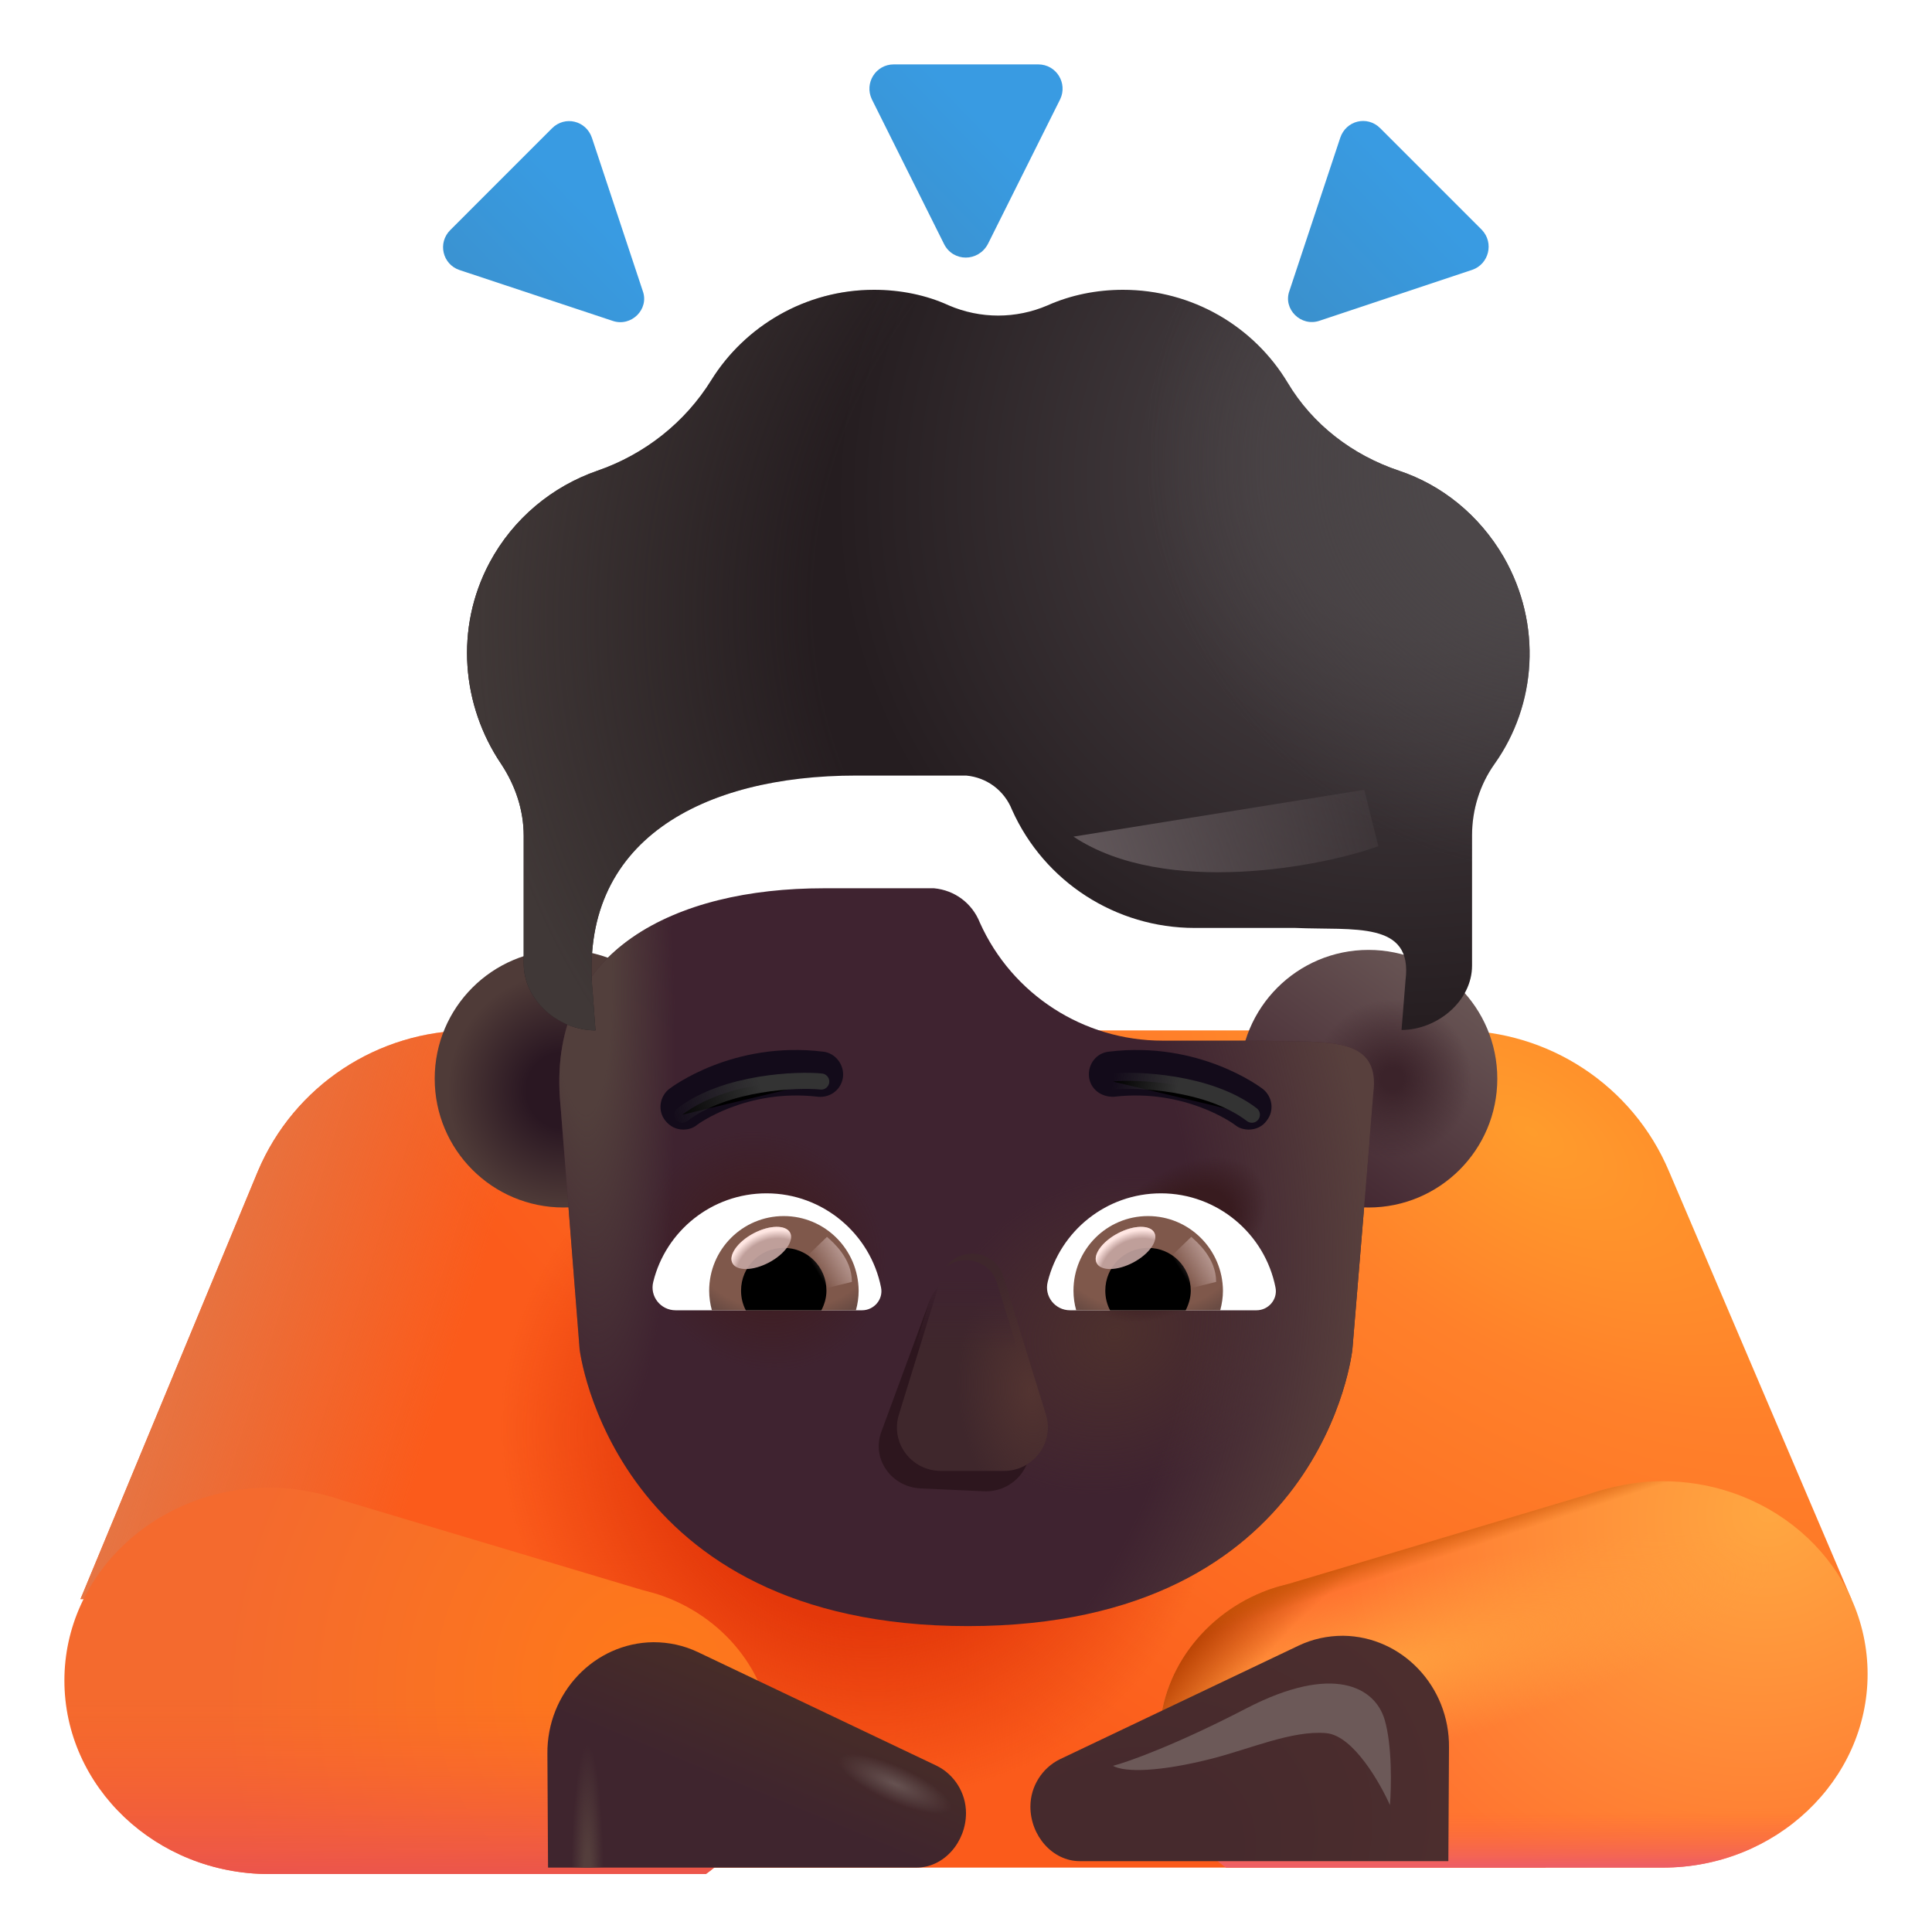 <svg viewBox="1 1 30 30" xmlns="http://www.w3.org/2000/svg">
<path d="M26.916 19.188C26.355 17.859 25.053 17 23.611 17H8.309C6.867 17 5.565 17.859 5.004 19.188L2.25 25.83H7V30H25V25.85L29.75 25.833L26.916 19.188Z" fill="url(#paint0_radial_4002_4036)"/>
<path d="M26.916 19.188C26.355 17.859 25.053 17 23.611 17H8.309C6.867 17 5.565 17.859 5.004 19.188L2.25 25.83H7V30H25V25.85L29.75 25.833L26.916 19.188Z" fill="url(#paint1_radial_4002_4036)"/>
<path d="M26.916 19.188C26.355 17.859 25.053 17 23.611 17H8.309C6.867 17 5.565 17.859 5.004 19.188L2.25 25.83H7V30H25V25.85L29.75 25.833L26.916 19.188Z" fill="url(#paint2_linear_4002_4036)"/>
<g filter="url(#filter0_i_4002_4036)">
<path d="M10.975 25.59C11.089 25.619 11.203 25.649 11.307 25.688C12.294 26.049 13 26.956 13 28.02C13 28.829 12.595 29.541 11.961 30H5.178C3.423 30 2 28.644 2 26.995C2 25.346 3.423 24 5.189 24C5.459 24 5.729 24.039 5.978 24.098L5.978 24.098C6.093 24.127 6.207 24.156 6.311 24.195L10.975 25.59Z" fill="url(#paint3_radial_4002_4036)"/>
<path d="M10.975 25.59C11.089 25.619 11.203 25.649 11.307 25.688C12.294 26.049 13 26.956 13 28.02C13 28.829 12.595 29.541 11.961 30H5.178C3.423 30 2 28.644 2 26.995C2 25.346 3.423 24 5.189 24C5.459 24 5.729 24.039 5.978 24.098L5.978 24.098C6.093 24.127 6.207 24.156 6.311 24.195L10.975 25.59Z" fill="url(#paint4_linear_4002_4036)"/>
</g>
<path d="M21.026 25.59C20.911 25.619 20.797 25.649 20.693 25.688C19.706 26.049 19 26.956 19 28.02C19 28.829 19.405 29.541 20.039 30H26.822C28.577 30 30 28.644 30 26.995C30 25.346 28.577 24 26.811 24C26.541 24 26.271 24.039 26.022 24.098L26.022 24.098C25.907 24.127 25.793 24.156 25.689 24.195L21.026 25.59Z" fill="url(#paint5_radial_4002_4036)"/>
<path d="M21.026 25.59C20.911 25.619 20.797 25.649 20.693 25.688C19.706 26.049 19 26.956 19 28.02C19 28.829 19.405 29.541 20.039 30H26.822C28.577 30 30 28.644 30 26.995C30 25.346 28.577 24 26.811 24C26.541 24 26.271 24.039 26.022 24.098L26.022 24.098C25.907 24.127 25.793 24.156 25.689 24.195L21.026 25.59Z" fill="url(#paint6_linear_4002_4036)"/>
<path d="M21.026 25.59C20.911 25.619 20.797 25.649 20.693 25.688C19.706 26.049 19 26.956 19 28.02C19 28.829 19.405 29.541 20.039 30H26.822C28.577 30 30 28.644 30 26.995C30 25.346 28.577 24 26.811 24C26.541 24 26.271 24.039 26.022 24.098L26.022 24.098C25.907 24.127 25.793 24.156 25.689 24.195L21.026 25.59Z" fill="url(#paint7_radial_4002_4036)"/>
<path d="M21.026 25.59C20.911 25.619 20.797 25.649 20.693 25.688C19.706 26.049 19 26.956 19 28.02C19 28.829 19.405 29.541 20.039 30H26.822C28.577 30 30 28.644 30 26.995C30 25.346 28.577 24 26.811 24C26.541 24 26.271 24.039 26.022 24.098L26.022 24.098C25.907 24.127 25.793 24.156 25.689 24.195L21.026 25.59Z" fill="url(#paint8_radial_4002_4036)"/>
<path d="M21.026 25.59C20.911 25.619 20.797 25.649 20.693 25.688C19.706 26.049 19 26.956 19 28.02C19 28.829 19.405 29.541 20.039 30H26.822C28.577 30 30 28.644 30 26.995C30 25.346 28.577 24 26.811 24C26.541 24 26.271 24.039 26.022 24.098L26.022 24.098C25.907 24.127 25.793 24.156 25.689 24.195L21.026 25.59Z" fill="url(#paint9_linear_4002_4036)"/>
<g filter="url(#filter1_ii_4002_4036)">
<path d="M15.659 4.789L14.538 2.542C14.418 2.291 14.598 2 14.878 2H17.122C17.402 2 17.582 2.291 17.462 2.542L16.34 4.789C16.19 5.07 15.8 5.07 15.659 4.789Z" fill="url(#paint10_linear_4002_4036)"/>
</g>
<g filter="url(#filter2_ii_4002_4036)">
<path d="M10.512 5.982L8.132 5.192C7.872 5.102 7.792 4.772 7.992 4.572L9.572 2.992C9.772 2.792 10.102 2.872 10.192 3.142L10.982 5.522C11.082 5.802 10.802 6.082 10.512 5.982Z" fill="url(#paint11_linear_4002_4036)"/>
</g>
<g filter="url(#filter3_ii_4002_4036)">
<path d="M21.491 5.98L23.861 5.19C24.121 5.1 24.201 4.77 24.011 4.57L22.431 2.99C22.231 2.79 21.901 2.87 21.811 3.14L21.021 5.52C20.921 5.8 21.201 6.08 21.491 5.98Z" fill="url(#paint12_linear_4002_4036)"/>
</g>
<path d="M9.75 19.75C10.855 19.75 11.75 18.855 11.75 17.75C11.75 16.645 10.855 15.75 9.75 15.75C8.645 15.75 7.75 16.645 7.75 17.75C7.75 18.855 8.645 19.75 9.75 19.75Z" fill="url(#paint13_radial_4002_4036)"/>
<path d="M22.25 19.75C23.355 19.75 24.25 18.855 24.25 17.75C24.25 16.645 23.355 15.75 22.25 15.75C21.145 15.75 20.25 16.645 20.25 17.75C20.25 18.855 21.145 19.75 22.25 19.75Z" fill="url(#paint14_linear_4002_4036)"/>
<path d="M22.25 19.75C23.355 19.75 24.25 18.855 24.25 17.75C24.25 16.645 23.355 15.75 22.25 15.75C21.145 15.75 20.25 16.645 20.25 17.75C20.25 18.855 21.145 19.75 22.25 19.75Z" fill="url(#paint15_radial_4002_4036)"/>
<g filter="url(#filter4_i_4002_4036)">
<path d="M9.693 17.791C9.543 15.503 11.471 14.543 13.791 14.543H15.504C15.824 14.573 16.095 14.774 16.215 15.076C16.716 16.194 17.828 16.909 19.05 16.909H20.613C20.751 16.915 20.89 16.917 21.025 16.918C21.779 16.927 22.425 16.934 22.325 17.72L22.263 18.493H22.265L22 21.7C22 21.7 21.56 26 16.03 26C10.5 26 10 21.7 10 21.7L9.714 18.048L9.704 17.923C9.703 17.913 9.702 17.902 9.701 17.892L9.693 17.791Z" fill="#3F2330"/>
<path d="M9.693 17.791C9.543 15.503 11.471 14.543 13.791 14.543H15.504C15.824 14.573 16.095 14.774 16.215 15.076C16.716 16.194 17.828 16.909 19.05 16.909H20.613C20.751 16.915 20.89 16.917 21.025 16.918C21.779 16.927 22.425 16.934 22.325 17.72L22.263 18.493H22.265L22 21.7C22 21.7 21.56 26 16.03 26C10.5 26 10 21.7 10 21.7L9.714 18.048L9.704 17.923C9.703 17.913 9.702 17.902 9.701 17.892L9.693 17.791Z" fill="url(#paint16_radial_4002_4036)"/>
<path d="M9.693 17.791C9.543 15.503 11.471 14.543 13.791 14.543H15.504C15.824 14.573 16.095 14.774 16.215 15.076C16.716 16.194 17.828 16.909 19.05 16.909H20.613C20.751 16.915 20.89 16.917 21.025 16.918C21.779 16.927 22.425 16.934 22.325 17.72L22.263 18.493H22.265L22 21.7C22 21.7 21.56 26 16.03 26C10.5 26 10 21.7 10 21.7L9.714 18.048L9.704 17.923C9.703 17.913 9.702 17.902 9.701 17.892L9.693 17.791Z" fill="url(#paint17_radial_4002_4036)"/>
<path d="M9.693 17.791C9.543 15.503 11.471 14.543 13.791 14.543H15.504C15.824 14.573 16.095 14.774 16.215 15.076C16.716 16.194 17.828 16.909 19.05 16.909H20.613C20.751 16.915 20.89 16.917 21.025 16.918C21.779 16.927 22.425 16.934 22.325 17.72L22.263 18.493H22.265L22 21.7C22 21.7 21.56 26 16.03 26C10.5 26 10 21.7 10 21.7L9.714 18.048L9.704 17.923C9.703 17.913 9.702 17.902 9.701 17.892L9.693 17.791Z" fill="url(#paint18_radial_4002_4036)"/>
<path d="M9.693 17.791C9.543 15.503 11.471 14.543 13.791 14.543H15.504C15.824 14.573 16.095 14.774 16.215 15.076C16.716 16.194 17.828 16.909 19.05 16.909H20.613C20.751 16.915 20.89 16.917 21.025 16.918C21.779 16.927 22.425 16.934 22.325 17.72L22.263 18.493H22.265L22 21.7C22 21.7 21.56 26 16.03 26C10.5 26 10 21.7 10 21.7L9.714 18.048L9.704 17.923C9.703 17.913 9.702 17.902 9.701 17.892L9.693 17.791Z" fill="url(#paint19_radial_4002_4036)"/>
<path d="M9.693 17.791C9.543 15.503 11.471 14.543 13.791 14.543H15.504C15.824 14.573 16.095 14.774 16.215 15.076C16.716 16.194 17.828 16.909 19.05 16.909H20.613C20.751 16.915 20.89 16.917 21.025 16.918C21.779 16.927 22.425 16.934 22.325 17.72L22.263 18.493H22.265L22 21.7C22 21.7 21.56 26 16.03 26C10.5 26 10 21.7 10 21.7L9.714 18.048L9.704 17.923C9.703 17.913 9.702 17.902 9.701 17.892L9.693 17.791Z" fill="url(#paint20_radial_4002_4036)"/>
</g>
<g filter="url(#filter5_i_4002_4036)">
<path d="M11.61 18.69C11.5 18.69 11.4 18.64 11.33 18.55C11.21 18.4 11.24 18.18 11.39 18.06C11.43 18.03 12.38 17.31 13.78 17.48C13.97 17.5 14.11 17.68 14.09 17.87C14.07 18.06 13.9 18.2 13.7 18.18C12.59 18.05 11.83 18.61 11.82 18.62C11.76 18.67 11.68 18.69 11.61 18.69Z" fill="#130B1A"/>
</g>
<g filter="url(#filter6_i_4002_4036)">
<path d="M20.39 18.69C20.32 18.69 20.24 18.67 20.18 18.62C20.17 18.61 19.41 18.05 18.3 18.18C18.1 18.19 17.93 18.06 17.91 17.87C17.89 17.68 18.02 17.5 18.22 17.48C19.62 17.31 20.57 18.03 20.61 18.06C20.76 18.18 20.79 18.4 20.67 18.55C20.6 18.65 20.49 18.69 20.39 18.69Z" fill="#130B1A"/>
</g>
<g filter="url(#filter7_f_4002_4036)">
<path d="M15.441 21.183L14.687 23.229C14.528 23.649 14.838 24.091 15.297 24.112L16.276 24.156C16.736 24.177 17.085 23.756 16.965 23.332L16.4 21.227C16.27 20.765 15.601 20.734 15.441 21.183Z" fill="#2D161E"/>
</g>
<g filter="url(#filter8_i_4002_4036)">
<path d="M15.52 20.92L14.86 23.06C14.72 23.5 15.05 23.94 15.51 23.94H16.49C16.95 23.94 17.28 23.49 17.14 23.06L16.48 20.92C16.33 20.45 15.66 20.45 15.52 20.92Z" fill="#3F272C"/>
<path d="M15.52 20.92L14.86 23.06C14.72 23.5 15.05 23.94 15.51 23.94H16.49C16.95 23.94 17.28 23.49 17.14 23.06L16.48 20.92C16.33 20.45 15.66 20.45 15.52 20.92Z" fill="url(#paint21_radial_4002_4036)"/>
</g>
<path d="M15.52 20.92L14.86 23.06C14.72 23.5 15.05 23.94 15.51 23.94H16.49C16.95 23.94 17.28 23.49 17.14 23.06L16.48 20.92C16.33 20.45 15.66 20.45 15.52 20.92Z" fill="url(#paint22_linear_4002_4036)"/>
<g filter="url(#filter9_i_4002_4036)">
<path d="M10.645 26.5C10.888 26.5 11.121 26.551 11.335 26.653L15.043 28.418C15.315 28.551 15.5 28.837 15.5 29.153C15.5 29.602 15.159 30 14.731 30H9.01L9 28.235C8.99 27.286 9.73 26.51 10.645 26.5Z" fill="url(#paint23_linear_4002_4036)"/>
<path d="M10.645 26.5C10.888 26.5 11.121 26.551 11.335 26.653L15.043 28.418C15.315 28.551 15.5 28.837 15.5 29.153C15.5 29.602 15.159 30 14.731 30H9.01L9 28.235C8.99 27.286 9.73 26.51 10.645 26.5Z" fill="url(#paint24_radial_4002_4036)"/>
<path d="M10.645 26.5C10.888 26.5 11.121 26.551 11.335 26.653L15.043 28.418C15.315 28.551 15.5 28.837 15.5 29.153C15.5 29.602 15.159 30 14.731 30H9.01L9 28.235C8.99 27.286 9.73 26.51 10.645 26.5Z" fill="url(#paint25_radial_4002_4036)"/>
</g>
<g filter="url(#filter10_i_4002_4036)">
<path d="M21.355 26.5C21.112 26.5 20.879 26.551 20.665 26.653L16.957 28.418C16.685 28.551 16.5 28.837 16.5 29.153C16.5 29.602 16.84 30 17.269 30H22.99L23 28.235C23.01 27.286 22.27 26.51 21.355 26.5Z" fill="url(#paint26_radial_4002_4036)"/>
</g>
<g filter="url(#filter11_iii_4002_4036)">
<path d="M23.849 11.149C23.468 10.494 22.887 10.031 22.226 9.81C21.504 9.568 20.883 9.095 20.493 8.44C19.972 7.574 19.02 7 17.938 7C17.527 7 17.127 7.081 16.766 7.242C16.275 7.453 15.724 7.453 15.233 7.242C14.883 7.081 14.482 7 14.071 7C13.009 7 12.068 7.564 11.547 8.4C11.136 9.064 10.505 9.558 9.774 9.81C9.082 10.051 8.471 10.545 8.101 11.239C7.56 12.257 7.67 13.455 8.281 14.361C8.501 14.694 8.632 15.076 8.632 15.479V15.539V16.446V17.463C8.632 18.037 9.176 18.5 9.747 18.5L9.704 17.923C9.47 15.539 11.427 14.543 13.791 14.543H15.504C15.824 14.573 16.095 14.774 16.215 15.076C16.716 16.194 17.828 16.909 19.05 16.909H20.613C21.524 16.949 22.443 16.794 22.325 17.72L22.263 18.493C22.814 18.493 23.358 18.047 23.358 17.493V16.768V15.469C23.358 15.076 23.478 14.684 23.708 14.361C24.359 13.445 24.45 12.196 23.849 11.149Z" fill="url(#paint27_radial_4002_4036)"/>
<path d="M23.849 11.149C23.468 10.494 22.887 10.031 22.226 9.81C21.504 9.568 20.883 9.095 20.493 8.44C19.972 7.574 19.02 7 17.938 7C17.527 7 17.127 7.081 16.766 7.242C16.275 7.453 15.724 7.453 15.233 7.242C14.883 7.081 14.482 7 14.071 7C13.009 7 12.068 7.564 11.547 8.4C11.136 9.064 10.505 9.558 9.774 9.81C9.082 10.051 8.471 10.545 8.101 11.239C7.56 12.257 7.67 13.455 8.281 14.361C8.501 14.694 8.632 15.076 8.632 15.479V15.539V16.446V17.463C8.632 18.037 9.176 18.5 9.747 18.5L9.704 17.923C9.47 15.539 11.427 14.543 13.791 14.543H15.504C15.824 14.573 16.095 14.774 16.215 15.076C16.716 16.194 17.828 16.909 19.05 16.909H20.613C21.524 16.949 22.443 16.794 22.325 17.72L22.263 18.493C22.814 18.493 23.358 18.047 23.358 17.493V16.768V15.469C23.358 15.076 23.478 14.684 23.708 14.361C24.359 13.445 24.45 12.196 23.849 11.149Z" fill="url(#paint28_radial_4002_4036)"/>
<path d="M23.849 11.149C23.468 10.494 22.887 10.031 22.226 9.81C21.504 9.568 20.883 9.095 20.493 8.44C19.972 7.574 19.02 7 17.938 7C17.527 7 17.127 7.081 16.766 7.242C16.275 7.453 15.724 7.453 15.233 7.242C14.883 7.081 14.482 7 14.071 7C13.009 7 12.068 7.564 11.547 8.4C11.136 9.064 10.505 9.558 9.774 9.81C9.082 10.051 8.471 10.545 8.101 11.239C7.56 12.257 7.67 13.455 8.281 14.361C8.501 14.694 8.632 15.076 8.632 15.479V15.539V16.446V17.463C8.632 18.037 9.176 18.5 9.747 18.5L9.704 17.923C9.47 15.539 11.427 14.543 13.791 14.543H15.504C15.824 14.573 16.095 14.774 16.215 15.076C16.716 16.194 17.828 16.909 19.05 16.909H20.613C21.524 16.949 22.443 16.794 22.325 17.72L22.263 18.493C22.814 18.493 23.358 18.047 23.358 17.493V16.768V15.469C23.358 15.076 23.478 14.684 23.708 14.361C24.359 13.445 24.45 12.196 23.849 11.149Z" fill="url(#paint29_radial_4002_4036)"/>
</g>
<path d="M12.902 19.53C12.054 19.53 11.338 20.114 11.144 20.904C11.086 21.13 11.259 21.346 11.491 21.346H14.386C14.57 21.346 14.718 21.178 14.681 20.993C14.518 20.162 13.781 19.53 12.902 19.53Z" fill="white"/>
<path d="M13.17 19.883C12.528 19.883 12.012 20.404 12.012 21.041C12.012 21.146 12.028 21.251 12.054 21.346H14.291C14.318 21.246 14.333 21.146 14.333 21.041C14.328 20.404 13.812 19.883 13.17 19.883Z" fill="url(#paint30_radial_4002_4036)"/>
<path d="M13.833 21.041C13.833 20.672 13.539 20.377 13.17 20.377C12.802 20.377 12.507 20.672 12.507 21.041C12.507 21.151 12.533 21.256 12.581 21.346H13.754C13.802 21.256 13.833 21.151 13.833 21.041Z" fill="black"/>
<g filter="url(#filter12_f_4002_4036)">
<path d="M14.228 20.905C14.228 20.53 13.924 20.281 13.841 20.206L13.467 20.567L13.697 21.036L14.228 20.905Z" fill="url(#paint31_linear_4002_4036)"/>
</g>
<g filter="url(#filter13_f_4002_4036)">
<ellipse cx="12.821" cy="20.378" rx="0.506" ry="0.256" transform="rotate(-27.914 12.821 20.378)" fill="#C7A7A3" fill-opacity="0.9"/>
<ellipse cx="12.821" cy="20.378" rx="0.506" ry="0.256" transform="rotate(-27.914 12.821 20.378)" fill="url(#paint32_radial_4002_4036)"/>
</g>
<path d="M19.027 19.53C18.179 19.53 17.463 20.114 17.269 20.904C17.211 21.13 17.384 21.346 17.616 21.346H20.511C20.695 21.346 20.843 21.178 20.806 20.993C20.643 20.162 19.906 19.53 19.027 19.53Z" fill="white"/>
<path d="M18.826 19.883C18.184 19.883 17.669 20.404 17.669 21.041C17.669 21.146 17.684 21.251 17.711 21.346H19.948C19.974 21.246 19.99 21.146 19.99 21.041C19.985 20.404 19.469 19.883 18.826 19.883Z" fill="url(#paint33_radial_4002_4036)"/>
<path d="M19.49 21.041C19.49 20.672 19.195 20.377 18.826 20.377C18.458 20.377 18.163 20.672 18.163 21.041C18.163 21.151 18.189 21.256 18.237 21.346H19.411C19.458 21.256 19.49 21.151 19.49 21.041Z" fill="black"/>
<g filter="url(#filter14_f_4002_4036)">
<path d="M19.884 20.905C19.884 20.53 19.58 20.281 19.498 20.206L19.124 20.567L19.354 21.036L19.884 20.905Z" fill="url(#paint34_linear_4002_4036)"/>
</g>
<g filter="url(#filter15_f_4002_4036)">
<ellipse cx="18.477" cy="20.378" rx="0.506" ry="0.256" transform="rotate(-27.914 18.477 20.378)" fill="#C7A7A3" fill-opacity="0.9"/>
<ellipse cx="18.477" cy="20.378" rx="0.506" ry="0.256" transform="rotate(-27.914 18.477 20.378)" fill="url(#paint35_radial_4002_4036)"/>
</g>
<g filter="url(#filter16_f_4002_4036)">
<path d="M18.282 17.794C18.631 17.757 19.767 17.794 20.439 18.309" stroke="url(#paint36_linear_4002_4036)" stroke-width="0.25" stroke-linecap="round"/>
</g>
<g filter="url(#filter17_f_4002_4036)">
<path d="M13.752 17.794C13.403 17.757 12.268 17.794 11.596 18.309" stroke="url(#paint37_linear_4002_4036)" stroke-width="0.25" stroke-linecap="round"/>
</g>
<g filter="url(#filter18_f_4002_4036)">
<path d="M20.35 27.529C19.265 28.092 18.52 28.358 18.282 28.42C18.47 28.524 19.005 28.514 19.807 28.311C20.411 28.158 21.064 27.866 21.593 27.912C22.017 27.95 22.434 28.696 22.583 29.029C22.605 28.753 22.619 28.101 22.5 27.701C22.351 27.201 21.706 26.826 20.35 27.529Z" fill="#6C5958"/>
</g>
<g filter="url(#filter19_f_4002_4036)">
<path d="M22.184 13.264L17.669 13.991C19.091 14.936 21.559 14.451 22.403 14.139L22.184 13.264Z" fill="url(#paint38_linear_4002_4036)"/>
</g>
<defs>
<filter id="filter0_i_4002_4036" x="2" y="24" width="11" height="6.1" filterUnits="userSpaceOnUse" color-interpolation-filters="sRGB">
<feFlood flood-opacity="0" result="BackgroundImageFix"/>
<feBlend mode="normal" in="SourceGraphic" in2="BackgroundImageFix" result="shape"/>
<feColorMatrix in="SourceAlpha" type="matrix" values="0 0 0 0 0 0 0 0 0 0 0 0 0 0 0 0 0 0 127 0" result="hardAlpha"/>
<feOffset dy="0.1"/>
<feGaussianBlur stdDeviation="0.25"/>
<feComposite in2="hardAlpha" operator="arithmetic" k2="-1" k3="1"/>
<feColorMatrix type="matrix" values="0 0 0 0 0.89 0 0 0 0 0.478 0 0 0 0 0.275 0 0 0 1 0"/>
<feBlend mode="normal" in2="shape" result="effect1_innerShadow_4002_4036"/>
</filter>
<filter id="filter1_ii_4002_4036" x="14.4" y="1.9" width="3.2" height="3.2" filterUnits="userSpaceOnUse" color-interpolation-filters="sRGB">
<feFlood flood-opacity="0" result="BackgroundImageFix"/>
<feBlend mode="normal" in="SourceGraphic" in2="BackgroundImageFix" result="shape"/>
<feColorMatrix in="SourceAlpha" type="matrix" values="0 0 0 0 0 0 0 0 0 0 0 0 0 0 0 0 0 0 127 0" result="hardAlpha"/>
<feOffset dx="0.1" dy="-0.1"/>
<feGaussianBlur stdDeviation="0.15"/>
<feComposite in2="hardAlpha" operator="arithmetic" k2="-1" k3="1"/>
<feColorMatrix type="matrix" values="0 0 0 0 0.188 0 0 0 0 0.475 0 0 0 0 0.698 0 0 0 1 0"/>
<feBlend mode="normal" in2="shape" result="effect1_innerShadow_4002_4036"/>
<feColorMatrix in="SourceAlpha" type="matrix" values="0 0 0 0 0 0 0 0 0 0 0 0 0 0 0 0 0 0 127 0" result="hardAlpha"/>
<feOffset dx="-0.1" dy="0.1"/>
<feGaussianBlur stdDeviation="0.125"/>
<feComposite in2="hardAlpha" operator="arithmetic" k2="-1" k3="1"/>
<feColorMatrix type="matrix" values="0 0 0 0 0.286 0 0 0 0 0.675 0 0 0 0 0.929 0 0 0 1 0"/>
<feBlend mode="normal" in2="effect1_innerShadow_4002_4036" result="effect2_innerShadow_4002_4036"/>
</filter>
<filter id="filter2_ii_4002_4036" x="7.78" y="2.78" width="3.323" height="3.322" filterUnits="userSpaceOnUse" color-interpolation-filters="sRGB">
<feFlood flood-opacity="0" result="BackgroundImageFix"/>
<feBlend mode="normal" in="SourceGraphic" in2="BackgroundImageFix" result="shape"/>
<feColorMatrix in="SourceAlpha" type="matrix" values="0 0 0 0 0 0 0 0 0 0 0 0 0 0 0 0 0 0 127 0" result="hardAlpha"/>
<feOffset dx="0.1" dy="-0.1"/>
<feGaussianBlur stdDeviation="0.15"/>
<feComposite in2="hardAlpha" operator="arithmetic" k2="-1" k3="1"/>
<feColorMatrix type="matrix" values="0 0 0 0 0.188 0 0 0 0 0.475 0 0 0 0 0.698 0 0 0 1 0"/>
<feBlend mode="normal" in2="shape" result="effect1_innerShadow_4002_4036"/>
<feColorMatrix in="SourceAlpha" type="matrix" values="0 0 0 0 0 0 0 0 0 0 0 0 0 0 0 0 0 0 127 0" result="hardAlpha"/>
<feOffset dx="-0.1" dy="0.1"/>
<feGaussianBlur stdDeviation="0.125"/>
<feComposite in2="hardAlpha" operator="arithmetic" k2="-1" k3="1"/>
<feColorMatrix type="matrix" values="0 0 0 0 0.286 0 0 0 0 0.675 0 0 0 0 0.929 0 0 0 1 0"/>
<feBlend mode="normal" in2="effect1_innerShadow_4002_4036" result="effect2_innerShadow_4002_4036"/>
</filter>
<filter id="filter3_ii_4002_4036" x="20.9" y="2.778" width="3.315" height="3.322" filterUnits="userSpaceOnUse" color-interpolation-filters="sRGB">
<feFlood flood-opacity="0" result="BackgroundImageFix"/>
<feBlend mode="normal" in="SourceGraphic" in2="BackgroundImageFix" result="shape"/>
<feColorMatrix in="SourceAlpha" type="matrix" values="0 0 0 0 0 0 0 0 0 0 0 0 0 0 0 0 0 0 127 0" result="hardAlpha"/>
<feOffset dx="0.1" dy="-0.1"/>
<feGaussianBlur stdDeviation="0.15"/>
<feComposite in2="hardAlpha" operator="arithmetic" k2="-1" k3="1"/>
<feColorMatrix type="matrix" values="0 0 0 0 0.188 0 0 0 0 0.475 0 0 0 0 0.698 0 0 0 1 0"/>
<feBlend mode="normal" in2="shape" result="effect1_innerShadow_4002_4036"/>
<feColorMatrix in="SourceAlpha" type="matrix" values="0 0 0 0 0 0 0 0 0 0 0 0 0 0 0 0 0 0 127 0" result="hardAlpha"/>
<feOffset dx="-0.1" dy="0.1"/>
<feGaussianBlur stdDeviation="0.125"/>
<feComposite in2="hardAlpha" operator="arithmetic" k2="-1" k3="1"/>
<feColorMatrix type="matrix" values="0 0 0 0 0.286 0 0 0 0 0.675 0 0 0 0 0.929 0 0 0 1 0"/>
<feBlend mode="normal" in2="effect1_innerShadow_4002_4036" result="effect2_innerShadow_4002_4036"/>
</filter>
<filter id="filter4_i_4002_4036" x="9.685" y="14.543" width="12.65" height="11.707" filterUnits="userSpaceOnUse" color-interpolation-filters="sRGB">
<feFlood flood-opacity="0" result="BackgroundImageFix"/>
<feBlend mode="normal" in="SourceGraphic" in2="BackgroundImageFix" result="shape"/>
<feColorMatrix in="SourceAlpha" type="matrix" values="0 0 0 0 0 0 0 0 0 0 0 0 0 0 0 0 0 0 127 0" result="hardAlpha"/>
<feOffset dy="0.25"/>
<feGaussianBlur stdDeviation="0.25"/>
<feComposite in2="hardAlpha" operator="arithmetic" k2="-1" k3="1"/>
<feColorMatrix type="matrix" values="0 0 0 0 0.145 0 0 0 0 0.071 0 0 0 0 0.094 0 0 0 1 0"/>
<feBlend mode="normal" in2="shape" result="effect1_innerShadow_4002_4036"/>
</filter>
<filter id="filter5_i_4002_4036" x="11.256" y="17.304" width="2.836" height="1.386" filterUnits="userSpaceOnUse" color-interpolation-filters="sRGB">
<feFlood flood-opacity="0" result="BackgroundImageFix"/>
<feBlend mode="normal" in="SourceGraphic" in2="BackgroundImageFix" result="shape"/>
<feColorMatrix in="SourceAlpha" type="matrix" values="0 0 0 0 0 0 0 0 0 0 0 0 0 0 0 0 0 0 127 0" result="hardAlpha"/>
<feOffset dy="-0.15"/>
<feGaussianBlur stdDeviation="0.125"/>
<feComposite in2="hardAlpha" operator="arithmetic" k2="-1" k3="1"/>
<feColorMatrix type="matrix" values="0 0 0 0 0.067 0 0 0 0 0.031 0 0 0 0 0.086 0 0 0 1 0"/>
<feBlend mode="normal" in2="shape" result="effect1_innerShadow_4002_4036"/>
</filter>
<filter id="filter6_i_4002_4036" x="17.908" y="17.304" width="2.836" height="1.386" filterUnits="userSpaceOnUse" color-interpolation-filters="sRGB">
<feFlood flood-opacity="0" result="BackgroundImageFix"/>
<feBlend mode="normal" in="SourceGraphic" in2="BackgroundImageFix" result="shape"/>
<feColorMatrix in="SourceAlpha" type="matrix" values="0 0 0 0 0 0 0 0 0 0 0 0 0 0 0 0 0 0 127 0" result="hardAlpha"/>
<feOffset dy="-0.15"/>
<feGaussianBlur stdDeviation="0.125"/>
<feComposite in2="hardAlpha" operator="arithmetic" k2="-1" k3="1"/>
<feColorMatrix type="matrix" values="0 0 0 0 0.067 0 0 0 0 0.031 0 0 0 0 0.086 0 0 0 1 0"/>
<feBlend mode="normal" in2="shape" result="effect1_innerShadow_4002_4036"/>
</filter>
<filter id="filter7_f_4002_4036" x="14.145" y="20.363" width="3.344" height="4.294" filterUnits="userSpaceOnUse" color-interpolation-filters="sRGB">
<feFlood flood-opacity="0" result="BackgroundImageFix"/>
<feBlend mode="normal" in="SourceGraphic" in2="BackgroundImageFix" result="shape"/>
<feGaussianBlur stdDeviation="0.25" result="effect1_foregroundBlur_4002_4036"/>
</filter>
<filter id="filter8_i_4002_4036" x="14.828" y="20.468" width="2.445" height="3.473" filterUnits="userSpaceOnUse" color-interpolation-filters="sRGB">
<feFlood flood-opacity="0" result="BackgroundImageFix"/>
<feBlend mode="normal" in="SourceGraphic" in2="BackgroundImageFix" result="shape"/>
<feColorMatrix in="SourceAlpha" type="matrix" values="0 0 0 0 0 0 0 0 0 0 0 0 0 0 0 0 0 0 127 0" result="hardAlpha"/>
<feOffset dx="0.1" dy="-0.1"/>
<feGaussianBlur stdDeviation="0.2"/>
<feComposite in2="hardAlpha" operator="arithmetic" k2="-1" k3="1"/>
<feColorMatrix type="matrix" values="0 0 0 0 0.196 0 0 0 0 0.094 0 0 0 0 0.118 0 0 0 1 0"/>
<feBlend mode="normal" in2="shape" result="effect1_innerShadow_4002_4036"/>
</filter>
<filter id="filter9_i_4002_4036" x="9" y="26.5" width="7" height="3.5" filterUnits="userSpaceOnUse" color-interpolation-filters="sRGB">
<feFlood flood-opacity="0" result="BackgroundImageFix"/>
<feBlend mode="normal" in="SourceGraphic" in2="BackgroundImageFix" result="shape"/>
<feColorMatrix in="SourceAlpha" type="matrix" values="0 0 0 0 0 0 0 0 0 0 0 0 0 0 0 0 0 0 127 0" result="hardAlpha"/>
<feOffset dx="0.5"/>
<feGaussianBlur stdDeviation="0.5"/>
<feComposite in2="hardAlpha" operator="arithmetic" k2="-1" k3="1"/>
<feColorMatrix type="matrix" values="0 0 0 0 0.314 0 0 0 0 0.224 0 0 0 0 0.216 0 0 0 1 0"/>
<feBlend mode="normal" in2="shape" result="effect1_innerShadow_4002_4036"/>
</filter>
<filter id="filter10_i_4002_4036" x="16.5" y="26.4" width="7" height="3.6" filterUnits="userSpaceOnUse" color-interpolation-filters="sRGB">
<feFlood flood-opacity="0" result="BackgroundImageFix"/>
<feBlend mode="normal" in="SourceGraphic" in2="BackgroundImageFix" result="shape"/>
<feColorMatrix in="SourceAlpha" type="matrix" values="0 0 0 0 0 0 0 0 0 0 0 0 0 0 0 0 0 0 127 0" result="hardAlpha"/>
<feOffset dx="0.5" dy="-0.1"/>
<feGaussianBlur stdDeviation="0.5"/>
<feComposite in2="hardAlpha" operator="arithmetic" k2="-1" k3="1"/>
<feColorMatrix type="matrix" values="0 0 0 0 0.169 0 0 0 0 0.082 0 0 0 0 0.09 0 0 0 1 0"/>
<feBlend mode="normal" in2="shape" result="effect1_innerShadow_4002_4036"/>
</filter>
<filter id="filter11_iii_4002_4036" x="7.752" y="6" width="17" height="12.5" filterUnits="userSpaceOnUse" color-interpolation-filters="sRGB">
<feFlood flood-opacity="0" result="BackgroundImageFix"/>
<feBlend mode="normal" in="SourceGraphic" in2="BackgroundImageFix" result="shape"/>
<feColorMatrix in="SourceAlpha" type="matrix" values="0 0 0 0 0 0 0 0 0 0 0 0 0 0 0 0 0 0 127 0" result="hardAlpha"/>
<feOffset dx="0.5"/>
<feGaussianBlur stdDeviation="0.25"/>
<feComposite in2="hardAlpha" operator="arithmetic" k2="-1" k3="1"/>
<feColorMatrix type="matrix" values="0 0 0 0 0.082 0 0 0 0 0.027 0 0 0 0 0.067 0 0 0 1 0"/>
<feBlend mode="normal" in2="shape" result="effect1_innerShadow_4002_4036"/>
<feColorMatrix in="SourceAlpha" type="matrix" values="0 0 0 0 0 0 0 0 0 0 0 0 0 0 0 0 0 0 127 0" result="hardAlpha"/>
<feOffset dy="-1"/>
<feGaussianBlur stdDeviation="0.5"/>
<feComposite in2="hardAlpha" operator="arithmetic" k2="-1" k3="1"/>
<feColorMatrix type="matrix" values="0 0 0 0 0.188 0 0 0 0 0.161 0 0 0 0 0.176 0 0 0 1 0"/>
<feBlend mode="normal" in2="effect1_innerShadow_4002_4036" result="effect2_innerShadow_4002_4036"/>
<feColorMatrix in="SourceAlpha" type="matrix" values="0 0 0 0 0 0 0 0 0 0 0 0 0 0 0 0 0 0 127 0" result="hardAlpha"/>
<feOffset dy="-0.5"/>
<feGaussianBlur stdDeviation="0.625"/>
<feComposite in2="hardAlpha" operator="arithmetic" k2="-1" k3="1"/>
<feColorMatrix type="matrix" values="0 0 0 0 0.122 0 0 0 0 0.051 0 0 0 0 0.141 0 0 0 1 0"/>
<feBlend mode="normal" in2="effect2_innerShadow_4002_4036" result="effect3_innerShadow_4002_4036"/>
</filter>
<filter id="filter12_f_4002_4036" x="13.267" y="20.006" width="1.161" height="1.231" filterUnits="userSpaceOnUse" color-interpolation-filters="sRGB">
<feFlood flood-opacity="0" result="BackgroundImageFix"/>
<feBlend mode="normal" in="SourceGraphic" in2="BackgroundImageFix" result="shape"/>
<feGaussianBlur stdDeviation="0.1" result="effect1_foregroundBlur_4002_4036"/>
</filter>
<filter id="filter13_f_4002_4036" x="12.258" y="19.95" width="1.125" height="0.855" filterUnits="userSpaceOnUse" color-interpolation-filters="sRGB">
<feFlood flood-opacity="0" result="BackgroundImageFix"/>
<feBlend mode="normal" in="SourceGraphic" in2="BackgroundImageFix" result="shape"/>
<feGaussianBlur stdDeviation="0.05" result="effect1_foregroundBlur_4002_4036"/>
</filter>
<filter id="filter14_f_4002_4036" x="18.924" y="20.006" width="1.161" height="1.231" filterUnits="userSpaceOnUse" color-interpolation-filters="sRGB">
<feFlood flood-opacity="0" result="BackgroundImageFix"/>
<feBlend mode="normal" in="SourceGraphic" in2="BackgroundImageFix" result="shape"/>
<feGaussianBlur stdDeviation="0.1" result="effect1_foregroundBlur_4002_4036"/>
</filter>
<filter id="filter15_f_4002_4036" x="17.914" y="19.95" width="1.125" height="0.855" filterUnits="userSpaceOnUse" color-interpolation-filters="sRGB">
<feFlood flood-opacity="0" result="BackgroundImageFix"/>
<feBlend mode="normal" in="SourceGraphic" in2="BackgroundImageFix" result="shape"/>
<feGaussianBlur stdDeviation="0.05" result="effect1_foregroundBlur_4002_4036"/>
</filter>
<filter id="filter16_f_4002_4036" x="17.907" y="17.409" width="2.906" height="1.276" filterUnits="userSpaceOnUse" color-interpolation-filters="sRGB">
<feFlood flood-opacity="0" result="BackgroundImageFix"/>
<feBlend mode="normal" in="SourceGraphic" in2="BackgroundImageFix" result="shape"/>
<feGaussianBlur stdDeviation="0.125" result="effect1_foregroundBlur_4002_4036"/>
</filter>
<filter id="filter17_f_4002_4036" x="11.221" y="17.409" width="2.906" height="1.276" filterUnits="userSpaceOnUse" color-interpolation-filters="sRGB">
<feFlood flood-opacity="0" result="BackgroundImageFix"/>
<feBlend mode="normal" in="SourceGraphic" in2="BackgroundImageFix" result="shape"/>
<feGaussianBlur stdDeviation="0.125" result="effect1_foregroundBlur_4002_4036"/>
</filter>
<filter id="filter18_f_4002_4036" x="17.782" y="26.642" width="5.315" height="2.887" filterUnits="userSpaceOnUse" color-interpolation-filters="sRGB">
<feFlood flood-opacity="0" result="BackgroundImageFix"/>
<feBlend mode="normal" in="SourceGraphic" in2="BackgroundImageFix" result="shape"/>
<feGaussianBlur stdDeviation="0.25" result="effect1_foregroundBlur_4002_4036"/>
</filter>
<filter id="filter19_f_4002_4036" x="16.919" y="12.514" width="6.235" height="2.78" filterUnits="userSpaceOnUse" color-interpolation-filters="sRGB">
<feFlood flood-opacity="0" result="BackgroundImageFix"/>
<feBlend mode="normal" in="SourceGraphic" in2="BackgroundImageFix" result="shape"/>
<feGaussianBlur stdDeviation="0.375" result="effect1_foregroundBlur_4002_4036"/>
</filter>
<radialGradient id="paint0_radial_4002_4036" cx="0" cy="0" r="1" gradientUnits="userSpaceOnUse" gradientTransform="translate(24.74 18.547) rotate(123.959) scale(12.144 23.782)">
<stop stop-color="#FF9C2C"/>
<stop offset="0.27" stop-color="#FF802A"/>
<stop offset="1" stop-color="#FB5B1B"/>
</radialGradient>
<radialGradient id="paint1_radial_4002_4036" cx="0" cy="0" r="1" gradientUnits="userSpaceOnUse" gradientTransform="translate(14.325 23.5) rotate(124.63) scale(5.306 5.687)">
<stop offset="0.5" stop-color="#E4380A"/>
<stop offset="1" stop-color="#E4380A" stop-opacity="0"/>
</radialGradient>
<linearGradient id="paint2_linear_4002_4036" x1="2.95" y1="23.5" x2="7.199" y2="24.816" gradientUnits="userSpaceOnUse">
<stop stop-color="#E57544"/>
<stop offset="1" stop-color="#E57544" stop-opacity="0"/>
</linearGradient>
<radialGradient id="paint3_radial_4002_4036" cx="0" cy="0" r="1" gradientUnits="userSpaceOnUse" gradientTransform="translate(11.104 27) rotate(-164.898) scale(6.671 7.194)">
<stop stop-color="#FF7919"/>
<stop offset="1" stop-color="#F46A2E"/>
</radialGradient>
<linearGradient id="paint4_linear_4002_4036" x1="7.19" y1="30.219" x2="7.19" y2="27.274" gradientUnits="userSpaceOnUse">
<stop stop-color="#E95252"/>
<stop offset="1" stop-color="#FC6028" stop-opacity="0"/>
</linearGradient>
<radialGradient id="paint5_radial_4002_4036" cx="0" cy="0" r="1" gradientUnits="userSpaceOnUse" gradientTransform="translate(28.486 24.434) rotate(149.564) scale(9.315 8.609)">
<stop stop-color="#FFA741"/>
<stop offset="0.724" stop-color="#FF7530"/>
</radialGradient>
<linearGradient id="paint6_linear_4002_4036" x1="24.5" y1="30.044" x2="24.5" y2="29.122" gradientUnits="userSpaceOnUse">
<stop stop-color="#EB5B6D"/>
<stop offset="1" stop-color="#FF6836" stop-opacity="0"/>
</linearGradient>
<radialGradient id="paint7_radial_4002_4036" cx="0" cy="0" r="1" gradientUnits="userSpaceOnUse" gradientTransform="translate(22.267 27) rotate(-15.858) scale(6.53 1.353)">
<stop offset="0.078" stop-color="#FF9D3D"/>
<stop offset="1" stop-color="#FF9D3D" stop-opacity="0"/>
</radialGradient>
<radialGradient id="paint8_radial_4002_4036" cx="0" cy="0" r="1" gradientUnits="userSpaceOnUse" gradientTransform="translate(25.049 31.292) rotate(-145.464) scale(7.343 9.665)">
<stop offset="0.855" stop-color="#B64101" stop-opacity="0"/>
<stop offset="1" stop-color="#B64101"/>
</radialGradient>
<linearGradient id="paint9_linear_4002_4036" x1="23.044" y1="24.826" x2="23.184" y2="25.248" gradientUnits="userSpaceOnUse">
<stop stop-color="#C95506"/>
<stop offset="1" stop-color="#C95506" stop-opacity="0"/>
</linearGradient>
<linearGradient id="paint10_linear_4002_4036" x1="17.5" y1="2.498" x2="14.905" y2="5" gradientUnits="userSpaceOnUse">
<stop offset="0.32" stop-color="#399BE2"/>
<stop offset="1" stop-color="#3A91CE"/>
</linearGradient>
<linearGradient id="paint11_linear_4002_4036" x1="11.003" y1="3.399" x2="8.302" y2="6.003" gradientUnits="userSpaceOnUse">
<stop offset="0.32" stop-color="#399BE2"/>
<stop offset="1" stop-color="#3A91CE"/>
</linearGradient>
<linearGradient id="paint12_linear_4002_4036" x1="24.115" y1="3.397" x2="21.414" y2="5.995" gradientUnits="userSpaceOnUse">
<stop offset="0.32" stop-color="#399BE2"/>
<stop offset="1" stop-color="#3A91CE"/>
</linearGradient>
<radialGradient id="paint13_radial_4002_4036" cx="0" cy="0" r="1" gradientUnits="userSpaceOnUse" gradientTransform="translate(9.75 17.931) rotate(180) scale(1.799 1.831)">
<stop offset="0.32" stop-color="#2A1722"/>
<stop offset="1" stop-color="#4F3B38"/>
</radialGradient>
<linearGradient id="paint14_linear_4002_4036" x1="21.767" y1="19.497" x2="23.954" y2="16.497" gradientUnits="userSpaceOnUse">
<stop stop-color="#442832"/>
<stop offset="1" stop-color="#695655"/>
</linearGradient>
<radialGradient id="paint15_radial_4002_4036" cx="0" cy="0" r="1" gradientUnits="userSpaceOnUse" gradientTransform="translate(22.622 17.75) rotate(100.008) scale(1.234)">
<stop offset="0.143" stop-color="#3B232A"/>
<stop offset="1" stop-color="#3B232A" stop-opacity="0"/>
</radialGradient>
<radialGradient id="paint16_radial_4002_4036" cx="0" cy="0" r="1" gradientUnits="userSpaceOnUse" gradientTransform="translate(18.319 21.46) rotate(157.126) scale(2.872 2.428)">
<stop stop-color="#4D302D"/>
<stop offset="1" stop-color="#4D302D" stop-opacity="0"/>
</radialGradient>
<radialGradient id="paint17_radial_4002_4036" cx="0" cy="0" r="1" gradientUnits="userSpaceOnUse" gradientTransform="translate(11.503 20.271) scale(11.401 12.588)">
<stop offset="0.702" stop-color="#58403D" stop-opacity="0"/>
<stop offset="0.946" stop-color="#58403D"/>
</radialGradient>
<radialGradient id="paint18_radial_4002_4036" cx="0" cy="0" r="1" gradientUnits="userSpaceOnUse" gradientTransform="translate(19.256 19.999) rotate(-39.188) scale(1.636 0.997)">
<stop offset="0.617" stop-color="#381B1F"/>
<stop offset="1" stop-color="#381B1F" stop-opacity="0"/>
</radialGradient>
<radialGradient id="paint19_radial_4002_4036" cx="0" cy="0" r="1" gradientUnits="userSpaceOnUse" gradientTransform="translate(12.862 20.173) rotate(-139.392) scale(1.962 1.788)">
<stop offset="0.173" stop-color="#3F1C1E"/>
<stop offset="1" stop-color="#3F1C1E" stop-opacity="0"/>
</radialGradient>
<radialGradient id="paint20_radial_4002_4036" cx="0" cy="0" r="1" gradientUnits="userSpaceOnUse" gradientTransform="translate(9.942 15.137) rotate(86.82) scale(8.071 1.489)">
<stop offset="0.363" stop-color="#523F3C"/>
<stop offset="1" stop-color="#523F3C" stop-opacity="0"/>
</radialGradient>
<radialGradient id="paint21_radial_4002_4036" cx="0" cy="0" r="1" gradientUnits="userSpaceOnUse" gradientTransform="translate(16.913 22.7) rotate(-94.086) scale(1.934 1.145)">
<stop stop-color="#533431"/>
<stop offset="1" stop-color="#533431" stop-opacity="0"/>
</radialGradient>
<linearGradient id="paint22_linear_4002_4036" x1="16" y1="20.841" x2="16" y2="23.94" gradientUnits="userSpaceOnUse">
<stop stop-color="#3F2330"/>
<stop offset="0.363" stop-color="#3F2330" stop-opacity="0"/>
</linearGradient>
<linearGradient id="paint23_linear_4002_4036" x1="13.404" y1="27.345" x2="11.869" y2="31.044" gradientUnits="userSpaceOnUse">
<stop offset="0.053" stop-color="#472C28"/>
<stop offset="0.476" stop-color="#3F252E"/>
</linearGradient>
<radialGradient id="paint24_radial_4002_4036" cx="0" cy="0" r="1" gradientUnits="userSpaceOnUse" gradientTransform="translate(9.622 30.201) rotate(-90) scale(2.109 0.25)">
<stop offset="0.23" stop-color="#543E3C"/>
<stop offset="1" stop-color="#543E3C" stop-opacity="0"/>
</radialGradient>
<radialGradient id="paint25_radial_4002_4036" cx="0" cy="0" r="1" gradientUnits="userSpaceOnUse" gradientTransform="translate(14.395 28.701) rotate(-155.863) scale(1.567 0.455)">
<stop stop-color="#665251"/>
<stop offset="0.609" stop-color="#665251" stop-opacity="0"/>
</radialGradient>
<radialGradient id="paint26_radial_4002_4036" cx="0" cy="0" r="1" gradientUnits="userSpaceOnUse" gradientTransform="translate(17.611 30.247) rotate(-28.443) scale(6.824 4.997)">
<stop offset="0.3" stop-color="#462A2D"/>
<stop offset="1" stop-color="#4E2F2E"/>
</radialGradient>
<radialGradient id="paint27_radial_4002_4036" cx="0" cy="0" r="1" gradientUnits="userSpaceOnUse" gradientTransform="translate(22.822 9.479) rotate(141.127) scale(17.251 15.75)">
<stop offset="0.166" stop-color="#453E41"/>
<stop offset="0.559" stop-color="#251D20"/>
</radialGradient>
<radialGradient id="paint28_radial_4002_4036" cx="0" cy="0" r="1" gradientUnits="userSpaceOnUse" gradientTransform="translate(22.704 11.216) rotate(164.808) scale(15.025 12.701)">
<stop offset="0.643" stop-color="#403837" stop-opacity="0"/>
<stop offset="1" stop-color="#403837"/>
</radialGradient>
<radialGradient id="paint29_radial_4002_4036" cx="0" cy="0" r="1" gradientUnits="userSpaceOnUse" gradientTransform="translate(24.252 9.983) rotate(140.305) scale(5.773 6.253)">
<stop offset="0.261" stop-color="#4C4749"/>
<stop offset="1" stop-color="#4C4749" stop-opacity="0"/>
</radialGradient>
<radialGradient id="paint30_radial_4002_4036" cx="0" cy="0" r="1" gradientUnits="userSpaceOnUse" gradientTransform="translate(13.173 20.502) rotate(90) scale(1.053 1.675)">
<stop offset="0.802" stop-color="#7F584B"/>
<stop offset="1" stop-color="#694B43"/>
<stop offset="1" stop-color="#804D49"/>
<stop offset="1" stop-color="#6A4C45"/>
</radialGradient>
<linearGradient id="paint31_linear_4002_4036" x1="14.138" y1="20.572" x2="13.731" y2="20.822" gradientUnits="userSpaceOnUse">
<stop stop-color="#B4948D"/>
<stop offset="1" stop-color="#B4948D" stop-opacity="0"/>
</linearGradient>
<radialGradient id="paint32_radial_4002_4036" cx="0" cy="0" r="1" gradientUnits="userSpaceOnUse" gradientTransform="translate(12.801 20.786) rotate(-90.897) scale(0.641 0.771)">
<stop offset="0.766" stop-color="#FFE6E2" stop-opacity="0"/>
<stop offset="0.966" stop-color="#FFE6E2"/>
</radialGradient>
<radialGradient id="paint33_radial_4002_4036" cx="0" cy="0" r="1" gradientUnits="userSpaceOnUse" gradientTransform="translate(18.829 20.502) rotate(90) scale(1.053 1.675)">
<stop offset="0.802" stop-color="#7F584B"/>
<stop offset="1" stop-color="#694B43"/>
<stop offset="1" stop-color="#804D49"/>
<stop offset="1" stop-color="#6A4C45"/>
</radialGradient>
<linearGradient id="paint34_linear_4002_4036" x1="19.794" y1="20.572" x2="19.387" y2="20.822" gradientUnits="userSpaceOnUse">
<stop stop-color="#B4948D"/>
<stop offset="1" stop-color="#B4948D" stop-opacity="0"/>
</linearGradient>
<radialGradient id="paint35_radial_4002_4036" cx="0" cy="0" r="1" gradientUnits="userSpaceOnUse" gradientTransform="translate(18.457 20.786) rotate(-90.897) scale(0.641 0.771)">
<stop offset="0.766" stop-color="#FFE6E2" stop-opacity="0"/>
<stop offset="0.966" stop-color="#FFE6E2"/>
</radialGradient>
<linearGradient id="paint36_linear_4002_4036" x1="20.338" y1="18.125" x2="18.282" y2="17.784" gradientUnits="userSpaceOnUse">
<stop offset="0.515" stop-color="#333333"/>
<stop offset="1" stop-color="#333333" stop-opacity="0"/>
</linearGradient>
<linearGradient id="paint37_linear_4002_4036" x1="13.552" y1="17.725" x2="11.427" y2="18.412" gradientUnits="userSpaceOnUse">
<stop offset="0.333" stop-color="#333333"/>
<stop offset="1" stop-color="#333333" stop-opacity="0"/>
</linearGradient>
<linearGradient id="paint38_linear_4002_4036" x1="17.947" y1="14.608" x2="23.154" y2="12.876" gradientUnits="userSpaceOnUse">
<stop stop-color="#62585B"/>
<stop offset="1" stop-color="#62585B" stop-opacity="0"/>
</linearGradient>
</defs>
</svg>

